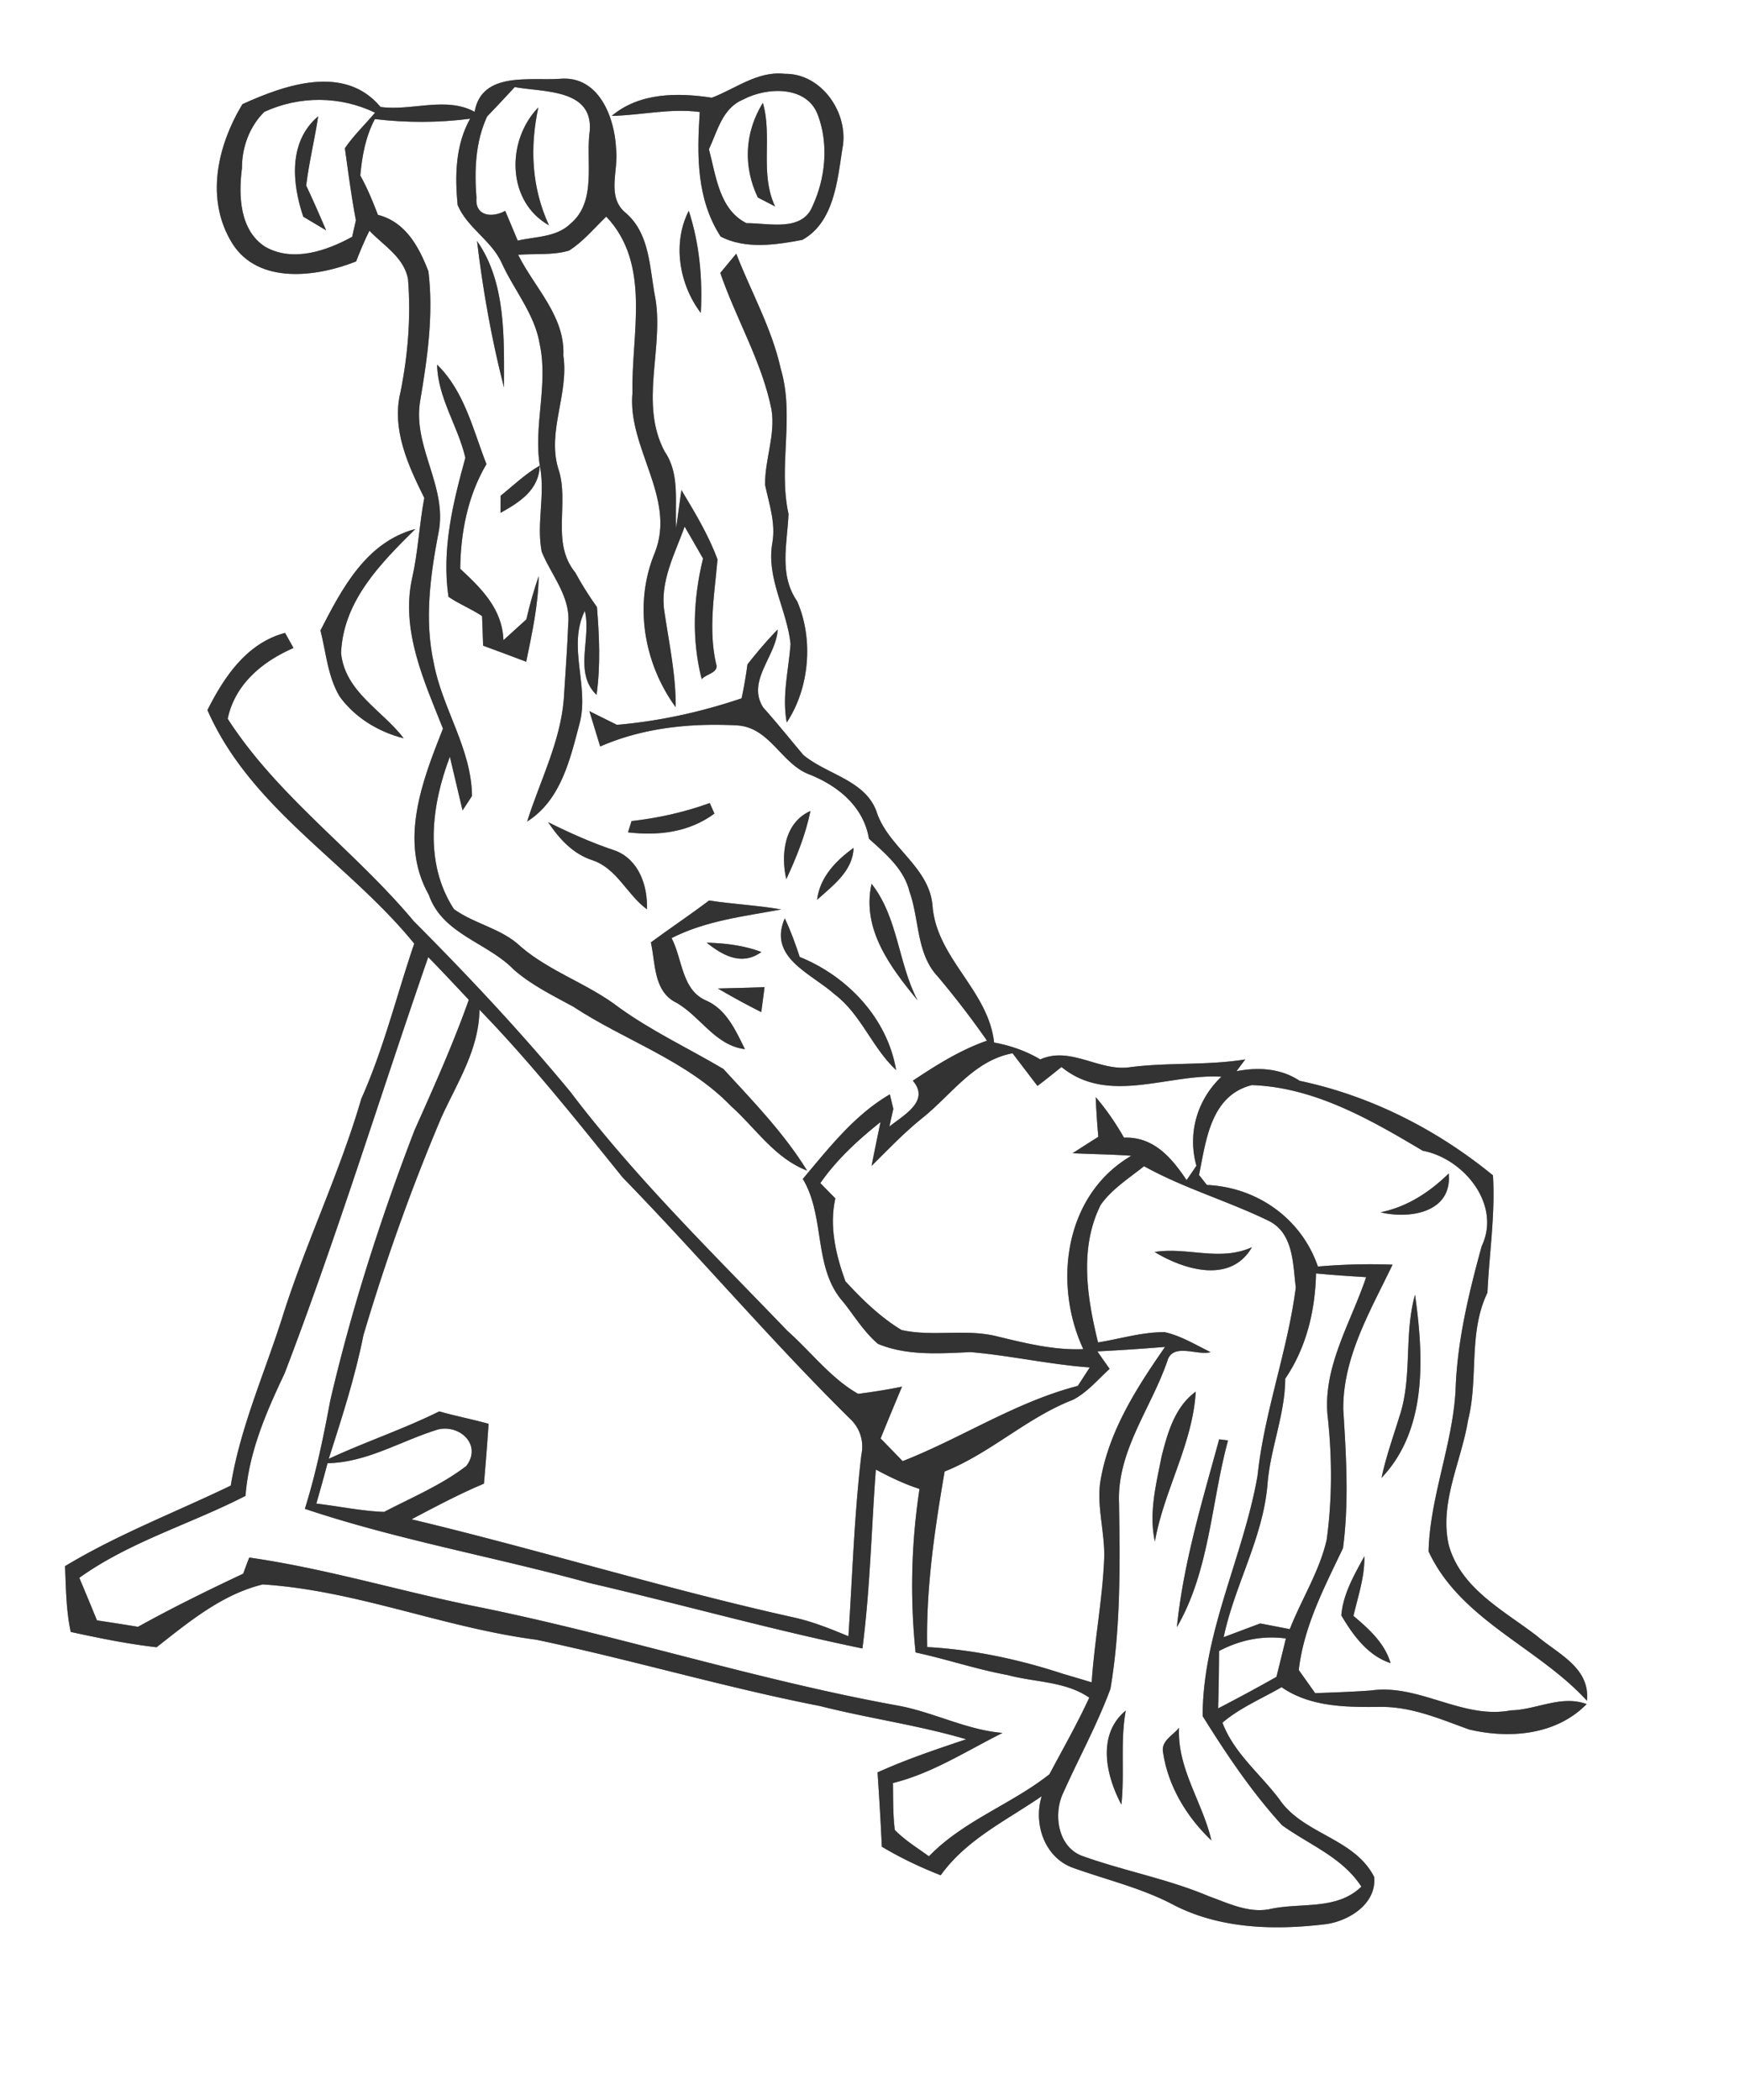 <svg width="187pt" height="300" viewBox="0 0 187 225" xmlns="http://www.w3.org/2000/svg">
  <rect x="0" y="0" width="187" height="225" fill="#808080" stroke="none"/>
  <g fill="#FFF">
    <path d="M0 0h187v225H0V0m25.98 11.16c-2.7 4.48-4.01 10.22-1.08 14.93 2.8 4.43 9.07 3.59 13.26 1.92.44-1.11.89-2.22 1.43-3.29 1.5 1.58 3.68 2.83 4.13 5.15.33 4.07 0 8.14-.8 12.13-.98 3.99.82 7.87 2.55 11.35-.54 2.84-.66 5.74-1.3 8.57-1.25 5.61 1.28 11.05 3.3 16.15-2.21 5.58-4.75 12.07-1.52 17.8 1.47 4.25 6.28 5.09 9.13 8.04 1.9 1.65 4.17 2.76 6.36 3.95 5.55 3.65 12.19 5.77 16.91 10.66 2.65 2.38 4.69 5.59 8.14 6.9-2.47-4.01-5.8-7.44-8.97-10.89-3.74-2.21-7.69-4.06-11.22-6.61-3.28-2.52-7.34-3.79-10.5-6.5-2.03-1.95-4.93-2.4-7.16-4.02-3.2-4.93-2.42-11.09-.43-16.32.45 1.92.9 3.83 1.36 5.75.26-.39.76-1.16 1.01-1.55-.05-5.07-3.19-9.37-4.1-14.26-1.01-4.62-.37-9.37.51-13.94 1-4.89-2.75-9.15-1.98-14.03.78-4.62 1.47-9.29.9-13.98-1.02-2.64-2.44-5.29-5.41-6.05-.55-1.44-1.14-2.87-1.89-4.22.19-2.09.57-4.17 1.56-6.04 3.39.4 6.82.4 10.21-.04-1.58 2.83-1.64 6.09-1.34 9.24 1.03 2.45 3.6 3.78 4.71 6.18 1.32 2.94 3.56 5.49 4.09 8.75.94 4.35-.71 8.77.03 13.13.57 3.01-.4 6.08.18 9.09 1.04 2.55 3.14 4.84 2.84 7.78-.1 2.67-.31 5.33-.47 8-.37 4.61-2.56 8.78-3.93 13.13 3.68-2.33 4.63-6.78 5.67-10.7.94-3.94-1.35-8.07.51-11.87.73 2.96-1.22 6.63 1.26 9 .43-3.13.3-6.28.04-9.41-.85-1.19-1.63-2.42-2.32-3.7-2.66-3.23-.57-7.49-1.83-11.15-1.2-3.99 1.16-8.01.55-12.09.2-4.24-3.09-7.26-4.84-10.8 1.81-.15 3.69.07 5.45-.45 1.53-.97 2.69-2.4 3.99-3.64 4.86 5.13 2.67 12.56 2.81 18.85-.58 5.91 4.74 11.3 2.38 17.19-2.26 5.46-1.18 11.82 2.25 16.52.03-3.45-.71-6.83-1.21-10.23-.51-3.22 1.12-6.19 2.17-9.12.66 1.14 1.32 2.28 1.97 3.42-1.04 4.25-1.24 8.68-.14 12.93.44-.56 1.88-.68 1.54-1.64-.85-3.72-.17-7.46.15-11.19-.97-2.63-2.43-5.04-3.87-7.44l-.56 4.08c-.16-2.73.43-5.78-1.22-8.18-2.75-5.13-.11-10.97-1-16.4-.64-3.15-.53-6.86-3.14-9.15-2.18-1.73-.78-4.59-1.08-6.93-.16-3.38-1.86-7.82-5.98-7.48-3.2.24-8.41-.84-9.18 3.54-3.08-1.68-6.75-.06-10.08-.52-3.86-4.62-10.24-2.37-14.8-.3m50.3-.69c-3.65-.56-7.75-.56-10.73 1.95 3.15-.07 6.28-.84 9.44-.42-.3 4.62-.37 9.32 2.24 13.35 2.68 1.38 5.91.89 8.75.35 3.39-1.87 3.76-6.34 4.29-9.76.76-3.76-2.2-8.09-6.16-8.03-2.91-.34-5.28 1.6-7.83 2.56M75.1 33.53c.2-3.68-.14-7.43-1.29-10.94-1.78 3.47-1.02 7.89 1.29 10.94m-23.98-7.71c.63 5.28 1.56 10.54 2.89 15.7 0-5.25.24-11.24-2.89-15.7m26.07 3.42c1.69 4.94 4.46 9.5 5.49 14.66.43 2.72-.73 5.35-.69 8.06.43 2.04 1.15 4.07.78 6.19-.68 3.79 1.57 7.18 1.95 10.85-.21 2.8-.94 5.59-.41 8.41 2.44-3.68 2.89-8.94 1.11-13-1.97-2.85-1.05-6.16-.92-9.34-1.13-5.15.68-10.45-.83-15.55-.96-4.35-3.18-8.23-4.77-12.34-.57.68-1.14 1.37-1.71 2.06m-30.35 9.83c.08 3.58 2.24 6.58 3.03 9.98-1.34 4.84-2.55 9.82-1.81 14.89 1.14.79 2.45 1.29 3.6 2.07.03.79.09 2.37.11 3.17 1.54.56 3.08 1.14 4.62 1.72.62-3.03 1.29-6.07 1.34-9.18-.52 1.53-.97 3.07-1.32 4.64-.82.75-1.64 1.49-2.46 2.23-.12-3.35-2.36-5.54-4.63-7.65.04-3.88.81-7.84 2.81-11.21-1.44-3.68-2.36-7.81-5.29-10.66m6.81 14.05c-.01.46-.01 1.37-.01 1.83 2.02-1.14 4.11-2.42 4.2-5.06-1.54.88-2.82 2.12-4.19 3.23M34.34 67.55c.61 2.38.78 4.94 2.06 7.08 1.64 2.26 4.17 3.8 6.86 4.47-2.29-3.01-6.27-4.95-6.71-9.12.23-5.6 4.24-9.62 7.96-13.3-5.28 1.4-7.88 6.41-10.17 10.87m-12.11 8.53c4.63 10.56 15.11 16.35 22.16 25.02-1.89 5.55-3.27 11.26-5.67 16.62-2.32 7.97-5.96 15.46-8.45 23.37-1.9 6.01-4.52 11.81-5.54 18.08-5.93 2.86-12.1 5.22-17.76 8.63.1 2.36.11 4.73.61 7.05 3.04.66 6.1 1.29 9.2 1.64 3.46-2.71 7.01-5.67 11.38-6.73 10 .64 19.39 4.63 29.29 5.92 10.2 2.14 20.2 5.11 30.43 7.11 5.19 1.32 10.51 2.04 15.66 3.56-3.21 1.08-6.42 2.15-9.5 3.55.18 2.65.34 5.3.46 7.96 2.01 1.2 4.13 2.21 6.31 3.06 2.76-3.85 7.04-5.86 10.82-8.47-.9 2.91.27 6.5 3.27 7.64 3.65 1.32 7.46 2.19 10.91 4.03 5 2.56 10.8 2.7 16.26 2.04 2.53-.34 5.47-2.22 5.19-5.06-2.12-4.18-7.61-4.56-10.16-8.32-2.05-2.73-4.86-4.93-6.1-8.21 1.9-1.61 4.21-2.57 6.34-3.8 3.1 2.15 7.01 2.15 10.62 2.11 3.33-.03 6.4 1.31 9.47 2.42 4.32 1.02 9.33.62 12.6-2.72-2.74-1.01-5.38.62-8.12.67-5.18 1-9.8-2.86-14.97-2.13-2 .15-4 .21-6 .29l-1.76-2.48c.54-4.69 2.75-8.87 4.74-13.06.65-4.91.34-9.91.03-14.85-.06-5.62 2.93-10.61 5.28-15.52-2.67-.1-5.34-.03-8 .2-1.76-5.14-6.51-8.5-11.9-8.74-.21-.27-.63-.8-.84-1.07.76-3.71 1.24-8.51 5.66-9.63 6.69.23 12.7 3.69 18.31 7.03 4.42.84 8.45 5.78 6.32 10.23-1.39 5.08-2.64 10.22-2.8 15.51-.34 5.83-2.74 11.36-2.89 17.19 3.41 7.35 11.71 10.25 16.97 16 .36-3.55-3.12-5.02-5.37-6.95-3.56-2.73-8.17-5.09-9.44-9.75-1.02-4.55 1.35-8.92 2.07-13.35 1.14-4.51 0-9.36 2.08-13.67.19-4.17.85-8.4.59-12.57-5.99-4.9-13.08-8.52-20.72-10.13-2.01-1.34-4.43-1.48-6.76-1.03.23-.32.7-.95.94-1.26-4.16.67-8.4.29-12.57.86-3.22.34-6.21-2.29-9.4-.86-1.53-.91-3.2-1.49-4.95-1.81-.61-5.58-6.13-9-6.59-14.58-.32-4.3-4.81-6.32-6.03-10.23-1.26-3.33-5.34-3.92-7.83-6.01-1.43-1.7-2.82-3.43-4.3-5.09-1.79-2.84 1.4-5.46 1.56-8.34-1.16 1.17-2.21 2.44-3.24 3.73-.16 1.22-.37 2.43-.63 3.64-4.32 1.46-8.81 2.45-13.36 2.84-.74-.37-2.22-1.1-2.95-1.47.29.95.87 2.85 1.16 3.79 4.61-2.02 9.7-2.52 14.68-2.26 3.57.23 4.74 4.21 7.85 5.3 3.05 1.25 5.7 3.45 6.27 6.84 1.76 1.6 3.75 3.24 4.34 5.66 1.08 3 .72 6.63 3.02 9.09a95.32 95.32 0 0 1 5.29 6.89c-2.87 1-5.44 2.62-7.95 4.29 1.88 2.18-.99 3.69-2.51 4.91.1-.47.31-1.41.42-1.89-.09-.39-.28-1.17-.37-1.56-3.82 2.23-6.52 5.74-9.33 9.06 2.46 4.11 1.07 9.57 4.37 13.23 1.19 1.51 2.21 3.19 3.69 4.45 3.15 1.3 6.62 1.02 9.94.88 4.27.37 8.47 1.33 12.75 1.64-.32.5-.96 1.49-1.28 1.98-6.66 1.72-12.42 5.57-18.77 8.06-.78-.81-1.57-1.62-2.36-2.43.75-1.86 1.52-3.7 2.29-5.55-1.56.32-3.13.57-4.7.77-2.96-1.69-5.04-4.5-7.57-6.74-7.99-8.32-16.29-16.41-23.27-25.62-5.27-6.38-10.93-12.41-16.77-18.27-6.31-7.56-14.57-13.35-19.95-21.7.79-3.72 3.72-6.13 7.05-7.58-.22-.41-.68-1.22-.9-1.62-4.1 1.09-6.52 4.7-8.32 8.27m45.45 11.89c-.09.3-.29.91-.38 1.21 3.29.38 6.53 0 9.26-2.01-.12-.28-.38-.85-.5-1.13-2.71.98-5.52 1.61-8.38 1.93m16.58 6.23c1.09-2.34 2.07-4.77 2.59-7.31-2.81 1.25-3.19 4.64-2.59 7.31m-25.52-6.11c1.19 1.79 2.67 3.41 4.78 4.09 2.61.89 3.68 3.69 5.81 5.24.09-2.52-.87-5.33-3.42-6.29-2.47-.82-4.84-1.88-7.17-3.04m28.82 8.32c1.68-1.53 3.84-3.07 3.91-5.57-1.89 1.39-3.6 3.11-3.91 5.57m-14.35-3.2c.59.56.59.56 0 0m20.19 1.48c-1.09 4.88 2.05 8.97 4.93 12.49-2.09-3.99-2.08-8.87-4.93-12.49m-23.65 6.28c.51 2.29.27 5.29 2.77 6.48 2.57 1.5 4.15 4.57 7.31 4.96-.98-1.97-1.93-4.16-4.04-5.16-2.76-1.09-2.62-4.45-3.82-6.74 3.7-1.88 7.73-2.32 11.74-3.07-2.56-.45-5.16-.56-7.72-.96-2.05 1.55-4.18 2.97-6.24 4.49m14.35-2.58c-1.83 4.23 2.83 5.89 5.35 8.15 2.84 2.16 4 5.71 6.58 8.11-.93-5.55-5.22-10.06-10.33-12.12-.46-1.41-.97-2.8-1.6-4.14M75.73 101c1.74 1.39 3.78 2.51 5.86 1-1.88-.71-3.87-.94-5.86-1m1.2 4.91c1.53.89 3.07 1.74 4.65 2.53.09-.67.27-2.01.35-2.68-1.66.08-3.33.1-5 .15m71.01 23.98c3.12.75 7.7.04 7.31-4.16-2.06 2.01-4.44 3.57-7.31 4.16m2.02 21.9c-.67 2.18-1.44 4.32-1.91 6.55 4.95-5.2 4.51-13.03 3.59-19.62-1.21 4.27-.26 8.85-1.68 13.07m-3.75 14.95c-1.08 1.99-2.28 4.03-2.47 6.34 1.25 2.11 2.83 4.31 5.28 5.11-.65-2.17-2.32-3.66-3.98-5.06.49-2.11 1.22-4.2 1.17-6.39z"/>
    <path d="M52.2 12.48c1-1.03 1.98-2.09 2.96-3.15 3.05.56 8.4.16 8.04 4.69-.46 3.29.81 7.56-2.09 9.97-1.5 1.44-3.73 1.35-5.63 1.79-.44-1.06-.89-2.13-1.34-3.19-1.38.77-3.25.6-3.08-1.39-.23-2.96-.12-5.98 1.14-8.72m6.63 11.66c-1.86-4.03-2.07-8.33-1.14-12.63-3.45 3.55-3.41 10.07 1.14 12.63zM79.63 10.67c2.55-1.36 6.92-1.54 8.05 1.75 1.13 3.09.77 6.68-.59 9.63-1.12 2.84-4.72 1.84-7.1 1.86-2.93-1.47-3.26-5.11-4.02-7.92.92-1.95 1.44-4.4 3.66-5.32m2.12.35c-1.95 3.18-2.13 6.79-.54 10.14.46.24 1.39.72 1.85.96-1.67-3.56-.26-7.49-1.31-11.1zM28.32 11.99c3.78-1.74 8.11-1.72 11.87.08-1.07 1.28-2.29 2.43-3.23 3.81.36 2.58.69 5.16 1.18 7.72l-.4 1.77c-2.76 1.52-6.38 2.75-9.32 1.07-2.75-1.77-2.87-5.51-2.49-8.42-.01-2.22.8-4.45 2.39-6.03m4.18 11.23c.82.49 1.63.97 2.45 1.46-.69-1.61-1.39-3.22-2.14-4.8.31-2.5.91-4.94 1.29-7.42-3.21 2.71-2.81 7.17-1.6 10.76zM45.89 102.55c1.48 1.5 2.9 3.04 4.35 4.57-1.69 4.76-3.76 9.37-5.82 13.98-3.63 9.45-6.74 19.11-9.03 28.97-.73 3.9-1.53 7.8-2.72 11.59 9.94 3.33 20.33 5.15 30.43 7.93 9.8 2.27 19.47 5 29.32 7.03.83-6.36.96-12.78 1.44-19.17 1.5.81 3.05 1.55 4.68 2.08a68.508 68.508 0 0 0-.42 17.52c3.31.71 6.53 1.81 9.87 2.42 2.91.79 6.17.65 8.74 2.42-1.29 2.8-2.82 5.48-4.27 8.21-4.11 3.24-9.22 4.97-12.91 8.79-1.25-.91-2.59-1.72-3.66-2.83-.21-1.67-.17-3.35-.2-5.02 4.24-1.05 7.89-3.45 11.75-5.37-3.88-.32-7.38-2.22-11.18-2.92-15.27-2.76-30.06-7.57-45.27-10.63-8.12-1.64-16.08-4.07-24.28-5.24-.17.43-.49 1.29-.65 1.73-3.81 1.79-7.59 3.65-11.27 5.69-1.47-.24-2.93-.47-4.4-.69-.62-1.52-1.25-3.04-1.89-4.56 5.42-3.88 11.93-5.75 17.81-8.78.35-4.66 2.21-8.95 4.19-13.12 5.62-14.69 10.24-29.74 15.39-44.6z"/>
    <path d="M51.38 108.18c5.5 5.67 10.4 11.85 15.35 17.98 8.25 8.48 15.9 17.5 24.32 25.81 1.09.98 1.57 2.45 1.26 3.89-.77 6.46-.96 12.96-1.39 19.45-1.89-.78-3.8-1.56-5.8-2-13.79-3.06-27.29-7.25-41.02-10.53 2.55-1.34 5.1-2.7 7.76-3.82.19-2.14.36-4.27.5-6.41-1.75-.49-3.54-.83-5.29-1.33-3.85 1.91-7.94 3.27-11.84 5.08 1.4-4.38 2.82-8.75 3.72-13.26 2.36-7.95 5.15-15.78 8.39-23.41 1.7-3.69 4-7.24 4.04-11.45zM98.83 119.8c3.1-2.47 5.52-6.18 9.68-6.95.89 1.17 1.78 2.34 2.67 3.5.87-.66 1.73-1.34 2.57-2.03 5.04 4.11 11.43.69 17.14 1.04-2.6 2.47-3.65 6.05-2.68 9.54-.34.52-.7 1.03-1.05 1.54-1.62-2.42-3.54-4.67-6.71-4.55-.88-1.54-1.87-3-3.03-4.34.06 1.42.15 2.84.28 4.25-.93.58-1.84 1.17-2.76 1.76 2.1.1 4.2.12 6.3.27-7.15 4.16-8.43 13.66-5.15 20.72-3.16.13-6.23-.64-9.28-1.38-3.35-.83-6.85.08-10.2-.67-2.28-1.38-4.22-3.27-6.01-5.22-1.03-2.81-1.75-5.9-1.08-8.88-.4-.41-1.21-1.23-1.61-1.64 1.76-2.53 4.05-4.63 6.45-6.54-.33 1.57-.65 3.13-.96 4.7 1.77-1.75 3.48-3.56 5.43-5.12z"/>
    <path d="M117.96 129.08c1.21-1.7 3.03-2.84 4.64-4.13 4.28 2.38 9.01 3.73 13.39 5.87 2.64 1.34 2.56 4.61 2.87 7.14-.88 6.81-3.38 13.32-4.1 20.17-1.52 8.67-5.88 16.79-5.88 25.74 2.55 4.09 5.26 8.13 8.51 11.69 2.92 2.11 6.47 3.43 8.5 6.58-2.7 2.6-6.54 1.65-9.88 2.42-2.25.42-4.4-.65-6.46-1.39-4.36-1.85-9.05-2.7-13.49-4.29-2.7-.92-3.23-4.51-2.11-6.81 1.66-3.72 3.64-7.3 5.05-11.13 1.11-6.56 1.02-13.25.92-19.88-.24-5.57 3.42-10.15 5.16-15.19.56-2.09 3.24-.58 4.65-1-1.61-.78-3.16-1.75-4.92-2.14-2.42-.02-4.77.72-7.14 1.1-1.18-4.81-2.03-10.12.29-14.75m5.77 5.06c3.17 1.93 8.17 3.43 10.43-.51-3.43 1.56-6.91-.05-10.43.51m.76 21.86c-.59 3.01-1.4 6.1-.73 9.17.97-5.5 4.06-10.46 4.38-16.07-2.23 1.63-3 4.36-3.65 6.9m6.16-1.79c-1.81 6.63-3.84 13.27-4.53 20.13 3.53-6.1 3.66-13.34 5.48-20.01l-.95-.12m-10.48 39.14c.37-3.35-.14-6.73.47-10.08-3.12 2.59-2.12 6.97-.47 10.08m4.47-5.59c.53 3.62 2.55 6.94 5.18 9.43-.95-4.11-3.68-7.7-3.47-12.07-.66.82-1.96 1.41-1.71 2.64z"/>
    <path d="M141.03 136.44c1.79.17 3.58.29 5.37.4-1.66 4.96-4.78 9.79-4.09 15.21.45 4.3.45 8.65-.14 12.93-.77 3.39-2.7 6.36-3.95 9.57-.79-.15-2.38-.46-3.17-.61-1.31.49-2.61.98-3.92 1.47 1.17-5.54 4.18-10.56 4.69-16.26.27-3.88 1.89-7.52 1.91-11.43 2.27-3.34 3.21-7.28 3.3-11.28zM118.91 146.66c-.44-.62-.88-1.24-1.31-1.87 2.41-.12 4.83-.28 7.25-.48-3.08 4.44-6.12 9.15-6.96 14.6-.33 2.69.52 5.34.44 8.03-.18 4.46-1.05 8.86-1.34 13.31-1.03-.31-2.07-.62-3.1-.92-4.69-1.54-9.59-2.59-14.53-2.86-.13-6.31.8-12.6 1.87-18.81 4.94-1.97 8.82-5.78 13.77-7.69 1.53-.8 2.65-2.16 3.91-3.31zM35.1 156.77c4.24-.07 7.91-2.42 11.86-3.62 2.35-.54 4.71 1.68 3.01 3.92-2.67 2.05-5.84 3.37-8.81 4.92-2.44-.09-4.84-.61-7.26-.89.41-1.44.82-2.88 1.2-4.33zM130.64 176.89c2.22-1.17 4.64-1.68 7.16-1.34-.33 1.37-.67 2.74-1.01 4.11-2.06 1.17-4.15 2.29-6.25 3.38.06-2.05.09-4.1.1-6.15z"/>
  </g>
  <g fill="#333">
    <path d="M25.98 11.16c4.56-2.07 10.94-4.32 14.8.3 3.33.46 7-1.16 10.08.52.77-4.38 5.98-3.3 9.18-3.54 4.12-.34 5.82 4.1 5.98 7.48.3 2.34-1.1 5.2 1.08 6.93 2.61 2.29 2.5 6 3.14 9.15.89 5.43-1.75 11.27 1 16.4 1.65 2.4 1.06 5.45 1.22 8.18l.56-4.08c1.44 2.4 2.9 4.81 3.87 7.44-.32 3.73-1 7.47-.15 11.19.34.96-1.1 1.08-1.54 1.64-1.1-4.25-.9-8.68.14-12.93-.65-1.14-1.31-2.28-1.97-3.42-1.05 2.93-2.68 5.9-2.17 9.12.5 3.4 1.24 6.78 1.21 10.23-3.43-4.7-4.51-11.06-2.25-16.52 2.36-5.89-2.96-11.28-2.38-17.19-.14-6.29 2.05-13.72-2.81-18.85-1.3 1.24-2.46 2.67-3.99 3.64-1.76.52-3.64.3-5.45.45 1.75 3.54 5.04 6.56 4.84 10.8.61 4.08-1.75 8.1-.55 12.09 1.26 3.66-.83 7.92 1.83 11.15.69 1.28 1.47 2.51 2.32 3.7.26 3.13.39 6.28-.04 9.41-2.48-2.37-.53-6.04-1.26-9-1.86 3.8.43 7.93-.51 11.87-1.04 3.92-1.99 8.37-5.67 10.7 1.37-4.35 3.56-8.52 3.93-13.13.16-2.67.37-5.33.47-8 .3-2.94-1.8-5.23-2.84-7.78-.58-3.01.39-6.08-.18-9.09-.74-4.36.91-8.78-.03-13.13-.53-3.26-2.77-5.81-4.09-8.75-1.11-2.4-3.68-3.73-4.71-6.18-.3-3.15-.24-6.41 1.34-9.24-3.39.44-6.82.44-10.21.04-.99 1.87-1.37 3.95-1.56 6.04.75 1.35 1.34 2.78 1.89 4.22 2.97.76 4.39 3.41 5.41 6.05.57 4.69-.12 9.36-.9 13.98-.77 4.88 2.98 9.14 1.98 14.03-.88 4.57-1.52 9.32-.51 13.94.91 4.89 4.05 9.19 4.1 14.26-.25.39-.75 1.16-1.01 1.55-.46-1.92-.91-3.83-1.36-5.75-1.99 5.23-2.77 11.39.43 16.32 2.23 1.62 5.13 2.07 7.16 4.02 3.16 2.71 7.22 3.98 10.5 6.5 3.53 2.55 7.48 4.4 11.22 6.61 3.17 3.45 6.5 6.88 8.97 10.89-3.45-1.31-5.49-4.52-8.14-6.9-4.72-4.89-11.36-7.01-16.91-10.66-2.19-1.19-4.46-2.3-6.36-3.95-2.85-2.95-7.66-3.79-9.13-8.04-3.23-5.73-.69-12.22 1.52-17.8-2.02-5.1-4.55-10.54-3.3-16.15.64-2.83.76-5.73 1.3-8.57-1.73-3.48-3.53-7.36-2.55-11.35.8-3.99 1.13-8.06.8-12.13-.45-2.32-2.63-3.57-4.13-5.15-.54 1.07-.99 2.18-1.43 3.29-4.19 1.67-10.46 2.51-13.26-1.92-2.93-4.71-1.62-10.45 1.08-14.93m26.22 1.32c-1.26 2.74-1.37 5.76-1.14 8.72-.17 1.99 1.7 2.16 3.08 1.39.45 1.06.9 2.13 1.34 3.19 1.9-.44 4.13-.35 5.63-1.79 2.9-2.41 1.63-6.68 2.09-9.97.36-4.53-4.99-4.13-8.04-4.69-.98 1.06-1.96 2.12-2.96 3.15m-23.88-.49c-1.59 1.58-2.4 3.81-2.39 6.03-.38 2.91-.26 6.65 2.49 8.42 2.94 1.68 6.56.45 9.32-1.07l.4-1.77c-.49-2.56-.82-5.14-1.18-7.72.94-1.38 2.16-2.53 3.23-3.81-3.76-1.8-8.09-1.82-11.87-.08z"/>
    <path d="M76.28 10.47c2.55-.96 4.92-2.9 7.83-2.56 3.96-.06 6.92 4.27 6.16 8.03-.53 3.42-.9 7.89-4.29 9.76-2.84.54-6.07 1.03-8.75-.35-2.61-4.03-2.54-8.73-2.24-13.35-3.16-.42-6.29.35-9.44.42 2.98-2.51 7.08-2.51 10.73-1.95m3.35.2c-2.22.92-2.74 3.37-3.66 5.32.76 2.81 1.09 6.45 4.02 7.92 2.38-.02 5.98.98 7.1-1.86 1.36-2.95 1.72-6.54.59-9.63-1.13-3.29-5.5-3.11-8.05-1.75zM58.83 24.14c-4.55-2.56-4.59-9.08-1.14-12.63-.93 4.3-.72 8.6 1.14 12.63z"/>
    <path d="M81.75 11.02c1.05 3.61-.36 7.54 1.31 11.1-.46-.24-1.39-.72-1.85-.96-1.59-3.35-1.41-6.96.54-10.14zM32.5 23.22c-1.21-3.59-1.61-8.05 1.6-10.76-.38 2.48-.98 4.92-1.29 7.42.75 1.58 1.45 3.19 2.14 4.8-.82-.49-1.63-.97-2.45-1.46zM75.1 33.53c-2.31-3.05-3.07-7.47-1.29-10.94 1.15 3.51 1.49 7.26 1.29 10.94zM51.12 25.82c3.13 4.46 2.89 10.45 2.89 15.7-1.33-5.16-2.26-10.42-2.89-15.7zM77.19 29.24c.57-.69 1.14-1.38 1.71-2.06 1.59 4.11 3.81 7.99 4.77 12.34 1.51 5.1-.3 10.4.83 15.55-.13 3.18-1.05 6.49.92 9.34 1.78 4.06 1.33 9.32-1.11 13-.53-2.82.2-5.61.41-8.41-.38-3.67-2.63-7.06-1.95-10.85.37-2.12-.35-4.15-.78-6.19-.04-2.71 1.12-5.34.69-8.06-1.03-5.16-3.8-9.72-5.49-14.66zM46.84 39.07c2.93 2.85 3.85 6.98 5.29 10.66-2 3.37-2.77 7.33-2.81 11.21 2.27 2.11 4.51 4.3 4.63 7.65.82-.74 1.64-1.48 2.46-2.23.35-1.57.8-3.11 1.32-4.64-.05 3.11-.72 6.15-1.34 9.18-1.54-.58-3.08-1.16-4.62-1.72-.02-.8-.08-2.38-.11-3.17-1.15-.78-2.46-1.28-3.6-2.07-.74-5.07.47-10.05 1.81-14.89-.79-3.4-2.95-6.4-3.03-9.98z"/>
    <path d="M53.65 53.12c1.37-1.11 2.65-2.35 4.19-3.23-.09 2.64-2.18 3.92-4.2 5.06 0-.46 0-1.37.01-1.83zM34.34 67.55c2.29-4.46 4.89-9.47 10.17-10.87-3.72 3.68-7.73 7.7-7.96 13.3.44 4.17 4.42 6.11 6.71 9.12-2.69-.67-5.22-2.21-6.86-4.47-1.28-2.14-1.45-4.7-2.06-7.08z"/>
    <path d="M22.23 76.08c1.8-3.57 4.22-7.18 8.32-8.27.22.4.68 1.21.9 1.62-3.33 1.45-6.26 3.86-7.05 7.58 5.38 8.35 13.64 14.14 19.95 21.7 5.84 5.86 11.5 11.89 16.77 18.27 6.98 9.21 15.28 17.3 23.27 25.62 2.53 2.24 4.61 5.05 7.57 6.74 1.57-.2 3.14-.45 4.7-.77-.77 1.85-1.54 3.69-2.29 5.55.79.81 1.58 1.62 2.36 2.43 6.35-2.49 12.11-6.34 18.77-8.06.32-.49.96-1.48 1.28-1.98-4.28-.31-8.48-1.27-12.75-1.64-3.32.14-6.79.42-9.94-.88-1.48-1.26-2.5-2.94-3.69-4.45-3.3-3.66-1.91-9.12-4.37-13.23 2.81-3.32 5.51-6.83 9.33-9.06.09.39.28 1.17.37 1.56-.11.48-.32 1.42-.42 1.89 1.52-1.22 4.39-2.73 2.51-4.91 2.51-1.67 5.08-3.29 7.95-4.29a95.32 95.32 0 0 0-5.29-6.89c-2.3-2.46-1.94-6.09-3.02-9.09-.59-2.42-2.58-4.06-4.34-5.66-.57-3.39-3.22-5.59-6.27-6.84-3.11-1.09-4.28-5.07-7.85-5.3-4.98-.26-10.07.24-14.68 2.26-.29-.94-.87-2.84-1.16-3.79.73.37 2.21 1.1 2.95 1.47 4.55-.39 9.04-1.38 13.36-2.84.26-1.21.47-2.42.63-3.64 1.03-1.29 2.08-2.56 3.24-3.73-.16 2.88-3.35 5.5-1.56 8.34 1.48 1.66 2.87 3.39 4.3 5.09 2.49 2.09 6.57 2.68 7.83 6.01 1.22 3.91 5.71 5.93 6.03 10.23.46 5.58 5.98 9 6.59 14.58 1.75.32 3.42.9 4.95 1.81 3.19-1.43 6.18 1.2 9.4.86 4.17-.57 8.41-.19 12.57-.86-.24.31-.71.94-.94 1.26 2.33-.45 4.75-.31 6.76 1.03 7.64 1.61 14.73 5.23 20.72 10.13.26 4.17-.4 8.4-.59 12.57-2.08 4.31-.94 9.16-2.08 13.67-.72 4.43-3.09 8.8-2.07 13.35 1.27 4.66 5.88 7.02 9.44 9.75 2.25 1.93 5.73 3.4 5.37 6.95-5.26-5.75-13.56-8.65-16.97-16 .15-5.83 2.55-11.36 2.89-17.19.16-5.29 1.41-10.43 2.8-15.51 2.13-4.45-1.9-9.39-6.32-10.23-5.61-3.34-11.62-6.8-18.31-7.03-4.42 1.12-4.9 5.92-5.66 9.63.21.27.63.8.84 1.07 5.39.24 10.14 3.6 11.9 8.74 2.66-.23 5.33-.3 8-.2-2.35 4.91-5.34 9.9-5.28 15.52.31 4.94.62 9.94-.03 14.85-1.99 4.19-4.2 8.37-4.74 13.06l1.76 2.48c2-.08 4-.14 6-.29 5.17-.73 9.79 3.13 14.97 2.13 2.74-.05 5.38-1.68 8.12-.67-3.27 3.34-8.28 3.74-12.6 2.72-3.07-1.11-6.14-2.45-9.47-2.42-3.61.04-7.52.04-10.62-2.11-2.13 1.23-4.44 2.19-6.34 3.8 1.24 3.28 4.05 5.48 6.1 8.21 2.55 3.76 8.04 4.14 10.16 8.32.28 2.84-2.66 4.72-5.19 5.06-5.46.66-11.26.52-16.26-2.04-3.45-1.84-7.26-2.71-10.91-4.03-3-1.14-4.17-4.73-3.27-7.64-3.78 2.61-8.06 4.62-10.82 8.47-2.18-.85-4.3-1.86-6.31-3.06-.12-2.66-.28-5.31-.46-7.96 3.08-1.4 6.29-2.47 9.5-3.55-5.15-1.52-10.47-2.24-15.66-3.56-10.23-2-20.23-4.97-30.43-7.11-9.9-1.29-19.29-5.28-29.29-5.92-4.37 1.06-7.92 4.02-11.38 6.73-3.1-.35-6.16-.98-9.2-1.64-.5-2.32-.51-4.69-.61-7.05 5.66-3.41 11.83-5.77 17.76-8.63 1.02-6.27 3.64-12.07 5.54-18.08 2.49-7.91 6.13-15.4 8.45-23.37 2.4-5.36 3.78-11.07 5.67-16.62-7.05-8.67-17.53-14.46-22.16-25.02m23.66 26.47c-5.15 14.86-9.77 29.91-15.39 44.6-1.98 4.17-3.84 8.46-4.19 13.12-5.88 3.03-12.39 4.9-17.81 8.78.64 1.52 1.27 3.04 1.89 4.56 1.47.22 2.93.45 4.4.69 3.68-2.04 7.46-3.9 11.27-5.69.16-.44.48-1.3.65-1.73 8.2 1.17 16.16 3.6 24.28 5.24 15.21 3.06 30 7.87 45.27 10.63 3.8.7 7.3 2.6 11.18 2.92-3.86 1.92-7.51 4.32-11.75 5.37.03 1.67-.01 3.35.2 5.02 1.07 1.11 2.41 1.92 3.66 2.83 3.69-3.82 8.8-5.55 12.91-8.79 1.45-2.73 2.98-5.41 4.27-8.21-2.57-1.77-5.83-1.63-8.74-2.42-3.34-.61-6.56-1.71-9.87-2.42-.61-5.83-.47-11.73.42-17.52-1.63-.53-3.18-1.27-4.68-2.08-.48 6.39-.61 12.81-1.44 19.17-9.85-2.03-19.52-4.76-29.32-7.03-10.1-2.78-20.49-4.6-30.43-7.93 1.19-3.79 1.99-7.69 2.72-11.59 2.29-9.86 5.4-19.52 9.03-28.97 2.06-4.61 4.13-9.22 5.82-13.98-1.45-1.53-2.87-3.07-4.35-4.57m5.49 5.63c-.04 4.21-2.34 7.76-4.04 11.45-3.24 7.63-6.03 15.46-8.39 23.41-.9 4.51-2.32 8.88-3.72 13.26 3.9-1.81 7.99-3.17 11.84-5.08 1.75.5 3.54.84 5.29 1.33-.14 2.14-.31 4.27-.5 6.41-2.66 1.12-5.21 2.48-7.76 3.82 13.73 3.28 27.23 7.47 41.02 10.53 2 .44 3.91 1.22 5.8 2 .43-6.49.62-12.99 1.39-19.45.31-1.44-.17-2.91-1.26-3.89-8.42-8.31-16.07-17.33-24.32-25.81-4.95-6.13-9.85-12.31-15.35-17.98m47.45 11.62c-1.95 1.56-3.66 3.37-5.43 5.12.31-1.57.63-3.13.96-4.7-2.4 1.91-4.69 4.01-6.45 6.54.4.41 1.21 1.23 1.61 1.64-.67 2.98.05 6.07 1.08 8.88 1.79 1.95 3.73 3.84 6.01 5.22 3.35.75 6.85-.16 10.2.67 3.05.74 6.12 1.51 9.28 1.38-3.28-7.06-2-16.56 5.15-20.72-2.1-.15-4.2-.17-6.3-.27.92-.59 1.83-1.18 2.76-1.76-.13-1.41-.22-2.83-.28-4.25 1.16 1.34 2.15 2.8 3.03 4.34 3.17-.12 5.09 2.13 6.71 4.55.35-.51.71-1.02 1.05-1.54-.97-3.49.08-7.07 2.68-9.54-5.71-.35-12.1 3.07-17.14-1.04-.84.69-1.7 1.37-2.57 2.03-.89-1.16-1.78-2.33-2.67-3.5-4.16.77-6.58 4.48-9.68 6.95m19.13 9.28c-2.32 4.63-1.47 9.94-.29 14.75 2.37-.38 4.72-1.12 7.14-1.1 1.76.39 3.31 1.36 4.92 2.14-1.41.42-4.09-1.09-4.65 1-1.74 5.04-5.4 9.62-5.16 15.19.1 6.63.19 13.32-.92 19.88-1.41 3.83-3.39 7.41-5.05 11.13-1.12 2.3-.59 5.89 2.11 6.81 4.44 1.59 9.13 2.44 13.49 4.29 2.06.74 4.21 1.81 6.46 1.39 3.34-.77 7.18.18 9.88-2.42-2.03-3.15-5.58-4.47-8.5-6.58-3.25-3.56-5.96-7.6-8.51-11.69 0-8.95 4.36-17.07 5.88-25.74.72-6.85 3.22-13.36 4.1-20.17-.31-2.53-.23-5.8-2.87-7.14-4.38-2.14-9.11-3.49-13.39-5.87-1.61 1.29-3.43 2.43-4.64 4.13m23.07 7.36c-.09 4-1.03 7.94-3.3 11.28-.02 3.91-1.64 7.55-1.91 11.43-.51 5.7-3.52 10.72-4.69 16.26 1.31-.49 2.61-.98 3.92-1.47.79.15 2.38.46 3.17.61 1.25-3.21 3.18-6.18 3.95-9.57.59-4.28.59-8.63.14-12.93-.69-5.42 2.43-10.25 4.09-15.21-1.79-.11-3.58-.23-5.37-.4m-22.12 10.22c-1.26 1.15-2.38 2.51-3.91 3.31-4.95 1.91-8.83 5.72-13.77 7.69-1.07 6.21-2 12.5-1.87 18.81 4.94.27 9.84 1.32 14.53 2.86 1.03.3 2.07.61 3.1.92.29-4.45 1.16-8.85 1.34-13.31.08-2.69-.77-5.34-.44-8.03.84-5.45 3.88-10.16 6.96-14.6-2.42.2-4.84.36-7.25.48.43.63.87 1.25 1.31 1.87M35.1 156.77c-.38 1.45-.79 2.89-1.2 4.33 2.42.28 4.82.8 7.26.89 2.97-1.55 6.14-2.87 8.81-4.92 1.7-2.24-.66-4.46-3.01-3.92-3.95 1.2-7.62 3.55-11.86 3.62m95.54 20.12c-.01 2.05-.04 4.1-.1 6.15 2.1-1.09 4.19-2.21 6.25-3.38.34-1.37.68-2.74 1.01-4.11-2.52-.34-4.94.17-7.16 1.34z"/>
    <path d="M67.68 87.97c2.86-.32 5.67-.95 8.38-1.93.12.28.38.85.5 1.13-2.73 2.01-5.97 2.39-9.26 2.01.09-.3.29-.91.38-1.21zM84.26 94.2c-.6-2.67-.22-6.06 2.59-7.31-.52 2.54-1.5 4.97-2.59 7.31zM58.74 88.09c2.33 1.16 4.7 2.22 7.17 3.04 2.55.96 3.51 3.77 3.42 6.29-2.13-1.55-3.2-4.35-5.81-5.24-2.11-.68-3.59-2.3-4.78-4.09zM87.56 96.41c.31-2.46 2.02-4.18 3.91-5.57-.07 2.5-2.23 4.04-3.91 5.57zM73.21 93.21c.59.56.59.56 0 0zM93.4 94.69c2.85 3.62 2.84 8.5 4.93 12.49-2.88-3.52-6.02-7.61-4.93-12.49zM69.75 100.97c2.06-1.52 4.19-2.94 6.24-4.49 2.56.4 5.16.51 7.72.96-4.01.75-8.04 1.19-11.74 3.07 1.2 2.29 1.06 5.65 3.82 6.74 2.11 1 3.06 3.19 4.04 5.16-3.16-.39-4.74-3.46-7.31-4.96-2.5-1.19-2.26-4.19-2.77-6.48zM84.1 98.39c.63 1.34 1.14 2.73 1.6 4.14 5.11 2.06 9.4 6.57 10.33 12.12-2.58-2.4-3.74-5.95-6.58-8.11-2.52-2.26-7.18-3.92-5.35-8.15z"/>
    <path d="M75.73 101c1.99.06 3.98.29 5.86 1-2.08 1.51-4.12.39-5.86-1zM76.93 105.91c1.67-.05 3.34-.07 5-.15-.08.67-.26 2.01-.35 2.68a83.62 83.62 0 0 1-4.65-2.53zM147.94 129.89c2.87-.59 5.25-2.15 7.31-4.16.39 4.2-4.19 4.91-7.31 4.16zM123.73 134.14c3.52-.56 7 1.05 10.43-.51-2.26 3.94-7.26 2.44-10.43.51zM149.96 151.79c1.42-4.22.47-8.8 1.68-13.07.92 6.59 1.36 14.42-3.59 19.62.47-2.23 1.24-4.37 1.91-6.55zM124.49 156c.65-2.54 1.42-5.27 3.65-6.9-.32 5.61-3.41 10.57-4.38 16.07-.67-3.07.14-6.16.73-9.17zM130.65 154.21l.95.12c-1.82 6.67-1.95 13.91-5.48 20.01.69-6.86 2.72-13.5 4.53-20.13zM146.21 166.74c.05 2.19-.68 4.28-1.17 6.39 1.66 1.4 3.33 2.89 3.98 5.06-2.45-.8-4.03-3-5.28-5.11.19-2.31 1.39-4.35 2.47-6.34zM120.17 193.35c-1.65-3.11-2.65-7.49.47-10.08-.61 3.35-.1 6.73-.47 10.08zM124.64 187.76c-.25-1.23 1.05-1.82 1.71-2.64-.21 4.37 2.52 7.96 3.47 12.07-2.63-2.49-4.65-5.81-5.18-9.43z"/>
  </g>
</svg>
